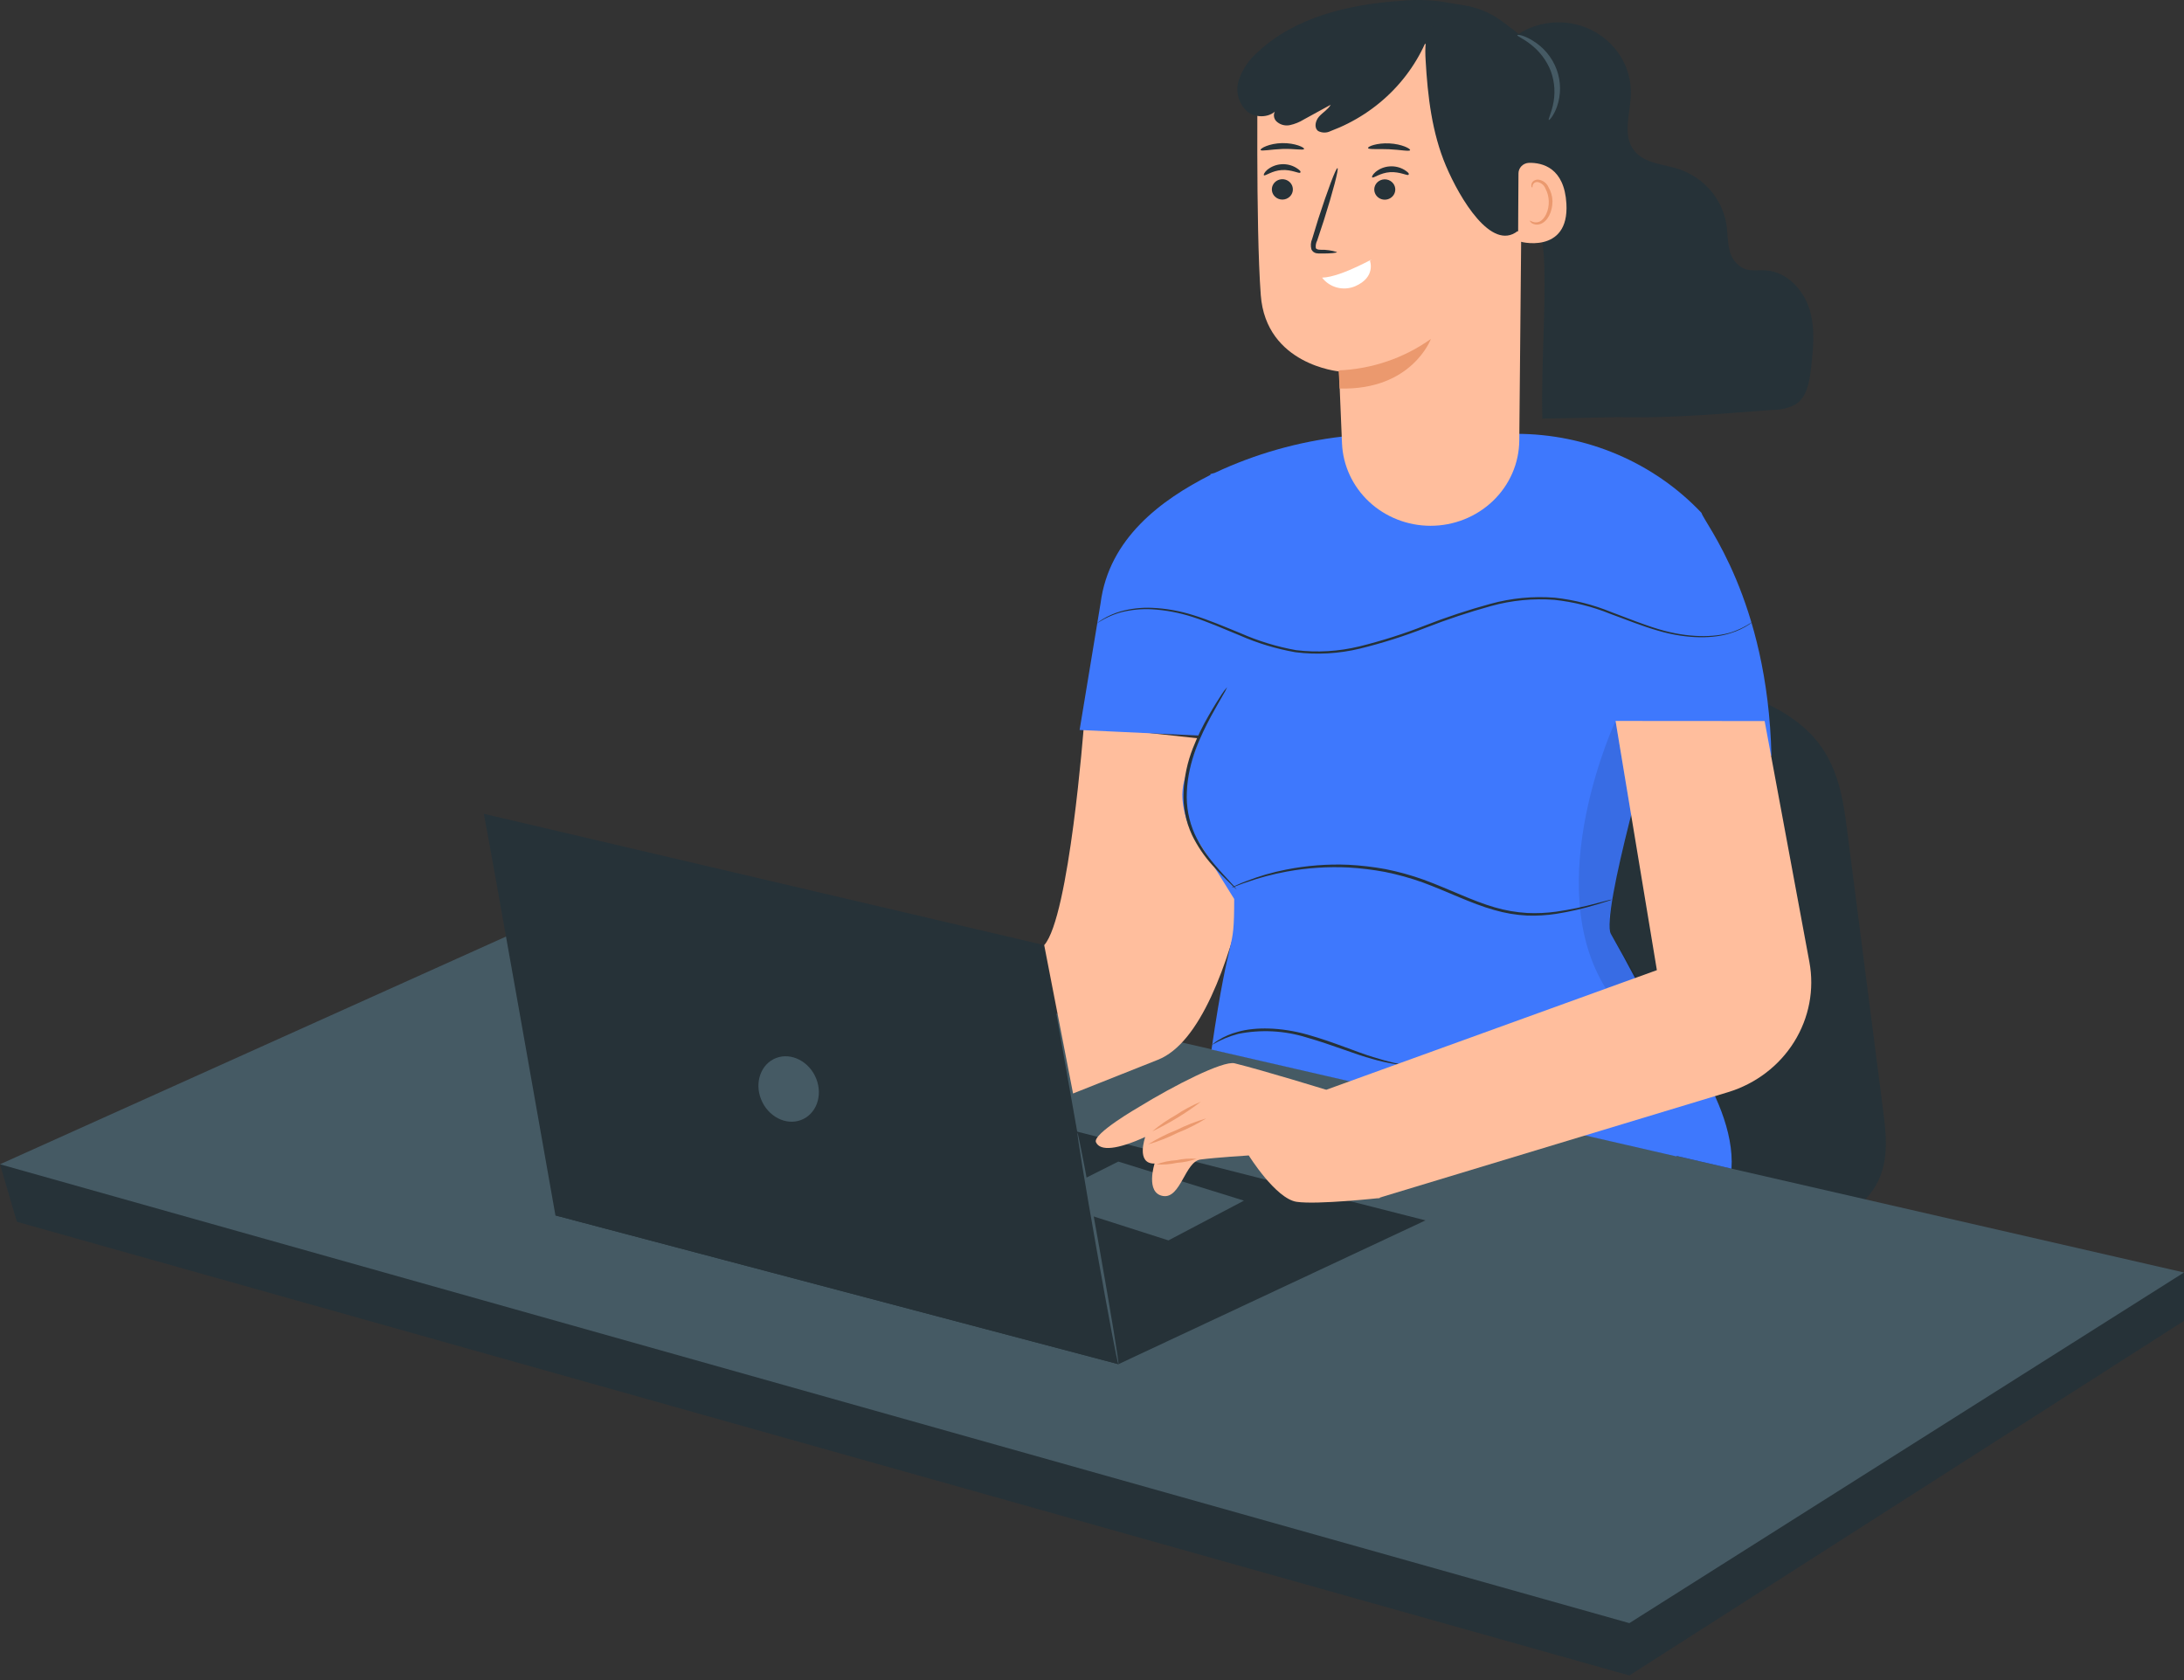 <svg width="260" height="200" viewBox="0 0 260 200" fill="none" xmlns="http://www.w3.org/2000/svg">
<rect x="0" y="0" width="260" height="200" fill="#333333" stroke="none"/>
<path d="M180.073 81.184C186.553 80.642 193.136 80.1 199.582 80.849C206.027 81.599 212.41 83.841 215.905 87.749C218.841 91.035 219.415 95.111 219.912 98.959L224.181 132.187C224.548 135.004 224.872 137.929 223.587 140.606C220.741 146.462 210.262 149.226 201.91 147.399C198.201 146.604 194.72 145.024 191.717 142.773C188.713 140.521 186.261 137.653 184.536 134.375C181.558 128.553 181.178 122.248 180.833 116.065L178.933 82.395L179.776 81.86" fill="#263238"/>
<path d="M0 138.598L2.01 145.444L193.972 199.452L260 157.236V151.481L0 138.598Z" fill="#263238"/>
<path d="M68.86 107.612L260 151.481L193.972 193.222L0 138.598L68.86 107.612Z" fill="#455A64"/>
<path d="M169.705 145.277L133.147 162.396L66.125 144.688L99.028 127.275L169.705 145.277Z" fill="#263238"/>
<path d="M129.395 144.554L139.101 147.66L148.089 142.928L133.133 138.277L124.401 142.667L129.395 144.554Z" fill="#455A64"/>
<path d="M57.593 96.877C57.897 98.055 66.124 144.688 66.124 144.688L133.133 162.396L124.311 112.511L57.593 96.877Z" fill="#263238"/>
<path d="M128.269 134.857C128.366 134.857 129.541 140.994 130.888 148.596C132.235 156.199 133.25 162.383 133.147 162.396C133.043 162.409 131.882 156.259 130.535 148.657C129.188 141.054 128.173 134.87 128.269 134.857Z" fill="#455A64"/>
<path d="M97.169 128.405C97.984 130.447 97.169 132.648 95.359 133.331C93.549 134.014 91.422 132.909 90.606 130.868C89.791 128.827 90.606 126.625 92.409 125.943C94.213 125.26 96.354 126.364 97.169 128.405Z" fill="#455A64"/>
<path d="M124.311 112.511C127.295 109.165 129.029 86.411 129.029 86.411L151.135 88.82C151.135 88.82 147.95 122.155 137.851 126.157L127.744 130.172" fill="#FFBE9D"/>
<path d="M196.936 119.652C196.936 119.652 206.718 130.273 206.13 139.12L188.77 135.104L195.464 119.625" fill="#3E78FD"/>
<path d="M210.883 89.931C210.455 71.333 202.87 62.231 202.559 61.053C199.751 58.083 196.336 55.712 192.53 54.092C188.723 52.472 184.611 51.638 180.453 51.644L159.846 51.965C154.553 52.576 149.403 54.04 144.607 56.295L144.096 56.435V56.536C138.266 59.487 132.007 64.078 131.019 71.821L128.525 86.899L142.853 87.569C141.395 92.615 139.785 93.264 141.471 98.243L146.928 107.017C146.928 114.01 146.445 109.774 144.227 124.946L199.575 137.661C202.787 134.596 200.342 126.284 191.776 111.179C190.498 108.917 197.136 86.163 197.136 86.163L209.502 90.319" fill="#3E78FD"/>
<path d="M146.085 81.8C145.948 82.13 145.782 82.448 145.588 82.75C145.243 83.352 144.745 84.209 144.158 85.286C143.025 87.435 141.443 90.547 141.291 94.261C141.202 95.993 141.525 97.722 142.238 99.314C142.855 100.603 143.642 101.808 144.579 102.901C145.374 103.844 146.065 104.567 146.534 105.083C146.789 105.332 147.02 105.603 147.225 105.892C146.941 105.665 146.675 105.417 146.431 105.149C145.933 104.668 145.208 103.965 144.358 103.028C143.374 101.942 142.551 100.728 141.913 99.421C141.156 97.789 140.811 96.007 140.904 94.221C140.987 92.45 141.362 90.703 142.017 89.047C142.544 87.702 143.177 86.398 143.909 85.146C144.524 84.075 145.063 83.232 145.436 82.656C145.629 82.354 145.846 82.068 146.085 81.8Z" fill="#263238"/>
<path d="M208.873 73.842L208.714 73.976C208.604 74.056 208.445 74.19 208.224 74.344C207.56 74.776 206.836 75.116 206.075 75.355C204.107 76.024 200.956 76.124 197.392 75.08C195.61 74.572 193.724 73.822 191.7 73.073C189.573 72.213 187.33 71.652 185.04 71.406C182.505 71.217 179.955 71.466 177.51 72.142C174.875 72.87 172.281 73.733 169.739 74.726C167.184 75.727 164.562 76.559 161.891 77.215C159.383 77.82 156.78 77.966 154.216 77.644C151.926 77.243 149.696 76.569 147.578 75.636C145.574 74.806 143.73 74.003 141.975 73.447C140.411 72.939 138.786 72.63 137.139 72.531C135.893 72.464 134.644 72.586 133.437 72.892C132.41 73.184 131.439 73.636 130.563 74.23C130.563 74.23 130.611 74.184 130.722 74.097C130.832 74.01 130.998 73.889 131.226 73.742C131.902 73.33 132.631 73.009 133.395 72.785C134.616 72.446 135.885 72.302 137.153 72.357C138.826 72.432 140.481 72.727 142.072 73.233C143.847 73.775 145.705 74.572 147.709 75.388C149.809 76.314 152.017 76.988 154.285 77.396C156.809 77.703 159.37 77.551 161.836 76.948C164.491 76.293 167.097 75.463 169.635 74.465C172.187 73.466 174.793 72.604 177.441 71.881C179.927 71.198 182.52 70.951 185.095 71.152C187.411 71.408 189.677 71.985 191.824 72.865C193.855 73.628 195.72 74.384 197.482 74.906C201.005 75.964 204.1 75.89 206.055 75.288C207.069 74.958 208.021 74.47 208.873 73.842Z" fill="#263238"/>
<path d="M191.878 107.09C191.738 107.162 191.59 107.218 191.436 107.257L190.138 107.659C188.538 108.15 186.903 108.528 185.247 108.79C184.105 108.964 182.948 109.032 181.793 108.991C180.455 108.923 179.13 108.698 177.848 108.321C175.133 107.558 172.384 106.16 169.379 105.049C167.911 104.524 166.406 104.106 164.875 103.797C163.444 103.532 161.997 103.355 160.543 103.269C158.075 103.149 155.601 103.313 153.172 103.757C151.526 104.057 149.909 104.489 148.337 105.049C147.777 105.223 147.356 105.417 147.066 105.517C146.92 105.583 146.767 105.633 146.61 105.665C146.748 105.586 146.891 105.514 147.038 105.45C147.321 105.33 147.729 105.122 148.288 104.922C149.851 104.308 151.47 103.837 153.124 103.516C155.568 103.032 158.065 102.841 160.557 102.947C162.03 103.026 163.495 103.198 164.944 103.463C166.494 103.772 168.019 104.195 169.503 104.728C172.543 105.845 175.271 107.244 177.945 108.014C179.201 108.383 180.497 108.607 181.806 108.683C182.96 108.737 184.117 108.686 185.261 108.529C186.909 108.289 188.54 107.949 190.145 107.512L191.464 107.17C191.599 107.13 191.738 107.103 191.878 107.09Z" fill="#263238"/>
<path d="M166.782 126.726C166.473 126.734 166.164 126.702 165.863 126.632C165.033 126.493 164.211 126.305 163.404 126.07C161.332 125.521 158.638 124.383 155.543 123.5C152.92 122.683 150.124 122.535 147.426 123.072C146.329 123.359 145.28 123.796 144.31 124.37C144.31 124.37 144.359 124.303 144.483 124.209C144.659 124.066 144.846 123.936 145.042 123.821C145.759 123.378 146.542 123.044 147.364 122.831C149.436 122.235 152.503 122.275 155.653 123.165C158.803 124.055 161.463 125.227 163.487 125.842C164.496 126.157 165.325 126.378 165.898 126.512C166.199 126.557 166.495 126.629 166.782 126.726Z" fill="#263238"/>
<g opacity="0.1">
<path d="M192.328 85.822C192.328 85.822 183.306 105.089 191.174 117.684L194.863 116.346L191.775 111.126C191.566 110.334 191.531 109.509 191.672 108.703C192.128 105.959 193.005 101.482 194.179 96.971L192.328 85.822Z" fill="black"/>
</g>
<path d="M177.268 16.274C181.717 20.035 183.7 25.951 183.845 31.667C183.99 37.382 183.472 43.867 183.61 49.83L192.632 49.656C198.593 49.83 205.35 49.221 211.056 48.793C212.01 48.801 212.95 48.571 213.784 48.123C215.097 47.26 215.394 45.54 215.574 44.014C215.857 41.612 216.126 39.129 215.415 36.813C214.703 34.498 212.727 32.363 210.24 32.189C209.363 32.129 208.444 32.309 207.629 31.988C207.167 31.761 206.766 31.43 206.46 31.025C206.154 30.619 205.951 30.149 205.868 29.652C205.64 28.675 205.674 27.645 205.522 26.668C205.273 25.189 204.617 23.803 203.624 22.655C202.631 21.507 201.337 20.639 199.878 20.142C198.027 19.533 195.796 19.473 194.58 17.974C193.102 16.174 194.069 13.57 194.152 11.282C194.205 9.69 193.788 8.117 192.95 6.748C192.111 5.379 190.886 4.27 189.419 3.553C187.952 2.835 186.304 2.539 184.669 2.699C183.034 2.859 181.48 3.468 180.19 4.455" fill="#263238"/>
<path d="M170.291 62.592C167.572 62.586 164.96 61.564 162.999 59.739C161.038 57.914 159.879 55.426 159.763 52.794C159.57 48.391 159.411 44.215 159.411 44.215C159.411 44.215 150.714 43.432 150.092 35.127C149.47 26.821 149.733 7.647 149.733 7.647C154.48 5.324 159.782 4.271 165.091 4.597C170.399 4.923 175.521 6.616 179.928 9.501L181.261 10.378L180.867 52.447C180.842 55.147 179.716 57.728 177.735 59.629C175.754 61.529 173.079 62.594 170.291 62.592Z" fill="#FFBE9D"/>
<path d="M153.547 23.402C153.722 23.232 153.841 23.017 153.889 22.782C153.937 22.547 153.912 22.303 153.818 22.082C153.723 21.86 153.563 21.671 153.357 21.538C153.151 21.405 152.91 21.334 152.662 21.334C152.415 21.334 152.173 21.405 151.968 21.538C151.762 21.671 151.602 21.86 151.507 22.082C151.413 22.303 151.388 22.547 151.436 22.782C151.484 23.017 151.603 23.232 151.778 23.402C151.894 23.515 152.032 23.605 152.183 23.666C152.335 23.728 152.498 23.759 152.662 23.759C152.827 23.759 152.99 23.728 153.142 23.666C153.293 23.605 153.431 23.515 153.547 23.402Z" fill="#263238"/>
<path d="M150.465 20.858C150.61 20.999 151.412 20.316 152.593 20.243C153.774 20.169 154.666 20.704 154.79 20.55C154.914 20.397 154.7 20.229 154.306 19.975C153.778 19.656 153.158 19.508 152.538 19.553C151.917 19.597 151.327 19.832 150.852 20.223C150.507 20.53 150.396 20.825 150.465 20.858Z" fill="#263238"/>
<path d="M164.136 21.568C163.934 21.706 163.778 21.898 163.688 22.122C163.599 22.345 163.58 22.589 163.634 22.823C163.688 23.057 163.812 23.27 163.991 23.436C164.17 23.601 164.396 23.712 164.639 23.753C164.883 23.794 165.134 23.764 165.36 23.667C165.586 23.57 165.778 23.411 165.91 23.208C166.043 23.006 166.11 22.77 166.104 22.53C166.098 22.291 166.019 22.058 165.877 21.862C165.686 21.6 165.396 21.421 165.069 21.366C164.743 21.311 164.407 21.384 164.136 21.568Z" fill="#263238"/>
<path d="M163.356 21.113C163.501 21.253 164.302 20.571 165.484 20.497C166.665 20.423 167.556 20.959 167.681 20.805C167.805 20.651 167.591 20.484 167.204 20.229C166.676 19.91 166.056 19.762 165.435 19.808C164.814 19.849 164.222 20.084 163.75 20.477C163.398 20.785 163.287 21.052 163.356 21.113Z" fill="#263238"/>
<path d="M159.163 30.007C158.539 29.81 157.885 29.717 157.228 29.733C156.918 29.733 156.669 29.666 156.641 29.505C156.609 29.206 156.667 28.904 156.807 28.635C157.063 27.859 157.318 27.076 157.595 26.252C158.672 22.859 159.405 20.069 159.225 20.015C159.045 19.962 158.03 22.692 156.945 26.038C156.697 26.868 156.455 27.658 156.213 28.434C156.038 28.832 156.006 29.275 156.123 29.692C156.175 29.804 156.252 29.902 156.349 29.98C156.446 30.057 156.56 30.113 156.683 30.141C156.858 30.173 157.037 30.184 157.215 30.174C158.417 30.194 159.163 30.101 159.163 30.007Z" fill="#263238"/>
<path d="M163.087 31.044C164.275 30.261 159.805 32.992 157.394 33.052C157.832 33.629 158.46 34.045 159.174 34.231C159.889 34.417 160.647 34.362 161.325 34.076C163.84 32.985 163.087 31.044 163.087 31.044Z" fill="white"/>
<path d="M159.363 44.094C163.327 43.932 167.152 42.627 170.347 40.347C170.347 40.347 168.088 46.49 159.48 46.249L159.363 44.094Z" fill="#EB996E"/>
<path d="M180.66 27.517C177.559 29.94 173.801 23.669 172.136 19.741C170.471 15.812 169.96 11.462 169.718 7.172C169.635 5.767 169.621 4.228 170.464 3.123C171.307 2.019 171.659 3.311 172.723 2.294C174.554 0.54 172.813 0.534 174.643 0.748C177.773 1.116 184.591 6.369 185.164 9.548C185.738 12.727 185.275 15.993 184.812 19.192C184.598 20.651 184.384 22.117 184.177 23.576C184.102 24.613 183.796 25.622 183.279 26.534C182.705 27.39 181.579 27.946 180.66 27.517Z" fill="#263238"/>
<path d="M180.771 20.644C180.771 20.32 180.899 20.009 181.129 19.775C181.36 19.541 181.674 19.401 182.008 19.386C183.611 19.346 186.229 19.961 186.477 24.244C186.83 30.355 180.757 28.829 180.737 28.655C180.716 28.481 180.757 23.026 180.771 20.644Z" fill="#FFBE9D"/>
<path d="M182.125 26.253C182.125 26.253 182.243 26.32 182.429 26.393C182.559 26.446 182.699 26.473 182.84 26.473C182.981 26.473 183.121 26.446 183.251 26.393C183.907 26.119 184.412 25.055 184.377 23.964C184.365 23.437 184.23 22.92 183.983 22.451C183.912 22.264 183.794 22.097 183.642 21.963C183.489 21.829 183.305 21.732 183.106 21.682C182.978 21.654 182.844 21.672 182.729 21.732C182.613 21.792 182.524 21.891 182.477 22.01C182.401 22.184 182.477 22.304 182.415 22.317C182.353 22.331 182.27 22.217 182.312 21.963C182.336 21.81 182.414 21.671 182.533 21.568C182.7 21.431 182.916 21.364 183.134 21.381C183.395 21.416 183.643 21.515 183.854 21.67C184.064 21.825 184.23 22.029 184.336 22.264C184.638 22.779 184.804 23.358 184.819 23.95C184.819 25.182 184.26 26.373 183.362 26.674C183.196 26.733 183.019 26.753 182.844 26.735C182.67 26.716 182.501 26.659 182.353 26.567C182.146 26.4 182.104 26.266 182.125 26.253Z" fill="#EB996E"/>
<path d="M170.43 3.164C169.523 5.979 167.971 8.559 165.891 10.712C163.811 12.865 161.256 14.535 158.417 15.598C158.187 15.717 157.931 15.78 157.67 15.78C157.41 15.78 157.154 15.717 156.924 15.598C156.399 15.197 156.6 14.354 157.042 13.865C157.484 13.376 158.099 13.035 158.423 12.466L155.211 14.226C154.703 14.542 154.142 14.768 153.553 14.896C153.257 14.957 152.949 14.943 152.66 14.855C152.37 14.767 152.11 14.608 151.902 14.394C151.807 14.283 151.737 14.153 151.696 14.014C151.656 13.875 151.645 13.73 151.666 13.587C151.687 13.444 151.738 13.306 151.817 13.184C151.896 13.061 152 12.956 152.123 12.874C151.398 14.026 149.54 14.133 148.469 13.269C147.965 12.801 147.604 12.207 147.427 11.553C147.25 10.898 147.264 10.209 147.467 9.562C147.893 8.27 148.671 7.114 149.719 6.216C154.161 2.026 160.62 0.507 166.803 0.099C168.709 -0.089 170.634 -0.008 172.516 0.34C174.381 0.741 177.269 0.594 180.633 4.161" fill="#263238"/>
<path d="M155.246 17.733C155.177 17.927 154.051 17.679 152.662 17.733C151.274 17.786 150.148 18.034 150.072 17.853C149.996 17.673 151.101 17.064 152.641 17.037C154.182 17.01 155.322 17.566 155.246 17.733Z" fill="#263238"/>
<path d="M167.867 17.874C167.798 18.061 166.706 17.827 165.366 17.767C164.026 17.706 162.921 17.82 162.865 17.626C162.81 17.432 163.936 16.997 165.401 17.071C166.865 17.144 167.936 17.7 167.867 17.874Z" fill="#263238"/>
<path d="M184.384 14.286C184.28 14.226 184.619 13.617 184.86 12.573C185.182 11.221 185.103 9.808 184.632 8.498C184.131 7.198 183.265 6.06 182.132 5.212C181.254 4.542 180.591 4.295 180.633 4.188C180.674 4.081 181.399 4.188 182.422 4.81C183.76 5.612 184.778 6.829 185.31 8.263C185.842 9.697 185.856 11.264 185.351 12.707C184.957 13.798 184.446 14.333 184.384 14.286Z" fill="#455A64"/>
<path d="M192.329 85.822L197.247 115.489L157.643 129.818L164.054 142.627L205.73 130.012C209.013 129.011 211.807 126.884 213.587 124.031C215.368 121.178 216.013 117.793 215.402 114.512L210.076 85.835L192.329 85.822Z" fill="#FFBE9D"/>
<path d="M157.884 129.731C157.884 129.731 150.513 127.455 146.976 126.578C145.595 126.237 139.702 129.255 135.626 131.758C135.626 131.758 130.017 134.984 130.473 135.975C130.97 137.072 133.043 136.845 136.338 135.346C136.338 135.346 135.184 138.578 137.45 138.511C137.45 138.511 136.324 142.011 138.445 142.373C140.566 142.734 141.063 138.27 142.928 138.029C144.793 137.788 148.662 137.547 148.662 137.547C148.662 137.547 151.874 142.707 154.368 143.069C156.862 143.43 164.288 142.613 164.288 142.613L157.884 129.731Z" fill="#FFBE9D"/>
<path d="M142.963 131.149C141.167 132.521 139.226 133.705 137.174 134.683C138.027 133.957 138.952 133.316 139.937 132.769C140.885 132.129 141.899 131.587 142.963 131.149Z" fill="#EB996E"/>
<path d="M143.598 133.137C142.522 133.808 141.384 134.381 140.2 134.85C139.065 135.42 137.879 135.886 136.656 136.242C137.727 135.568 138.863 134.994 140.048 134.529C141.184 133.959 142.373 133.493 143.598 133.137Z" fill="#EB996E"/>
<path d="M142.452 137.942C141.693 138.216 140.897 138.38 140.089 138.431C139.292 138.605 138.473 138.666 137.658 138.611C138.415 138.333 139.211 138.166 140.02 138.116C140.817 137.942 141.637 137.883 142.452 137.942Z" fill="#EB996E"/>
</svg>
